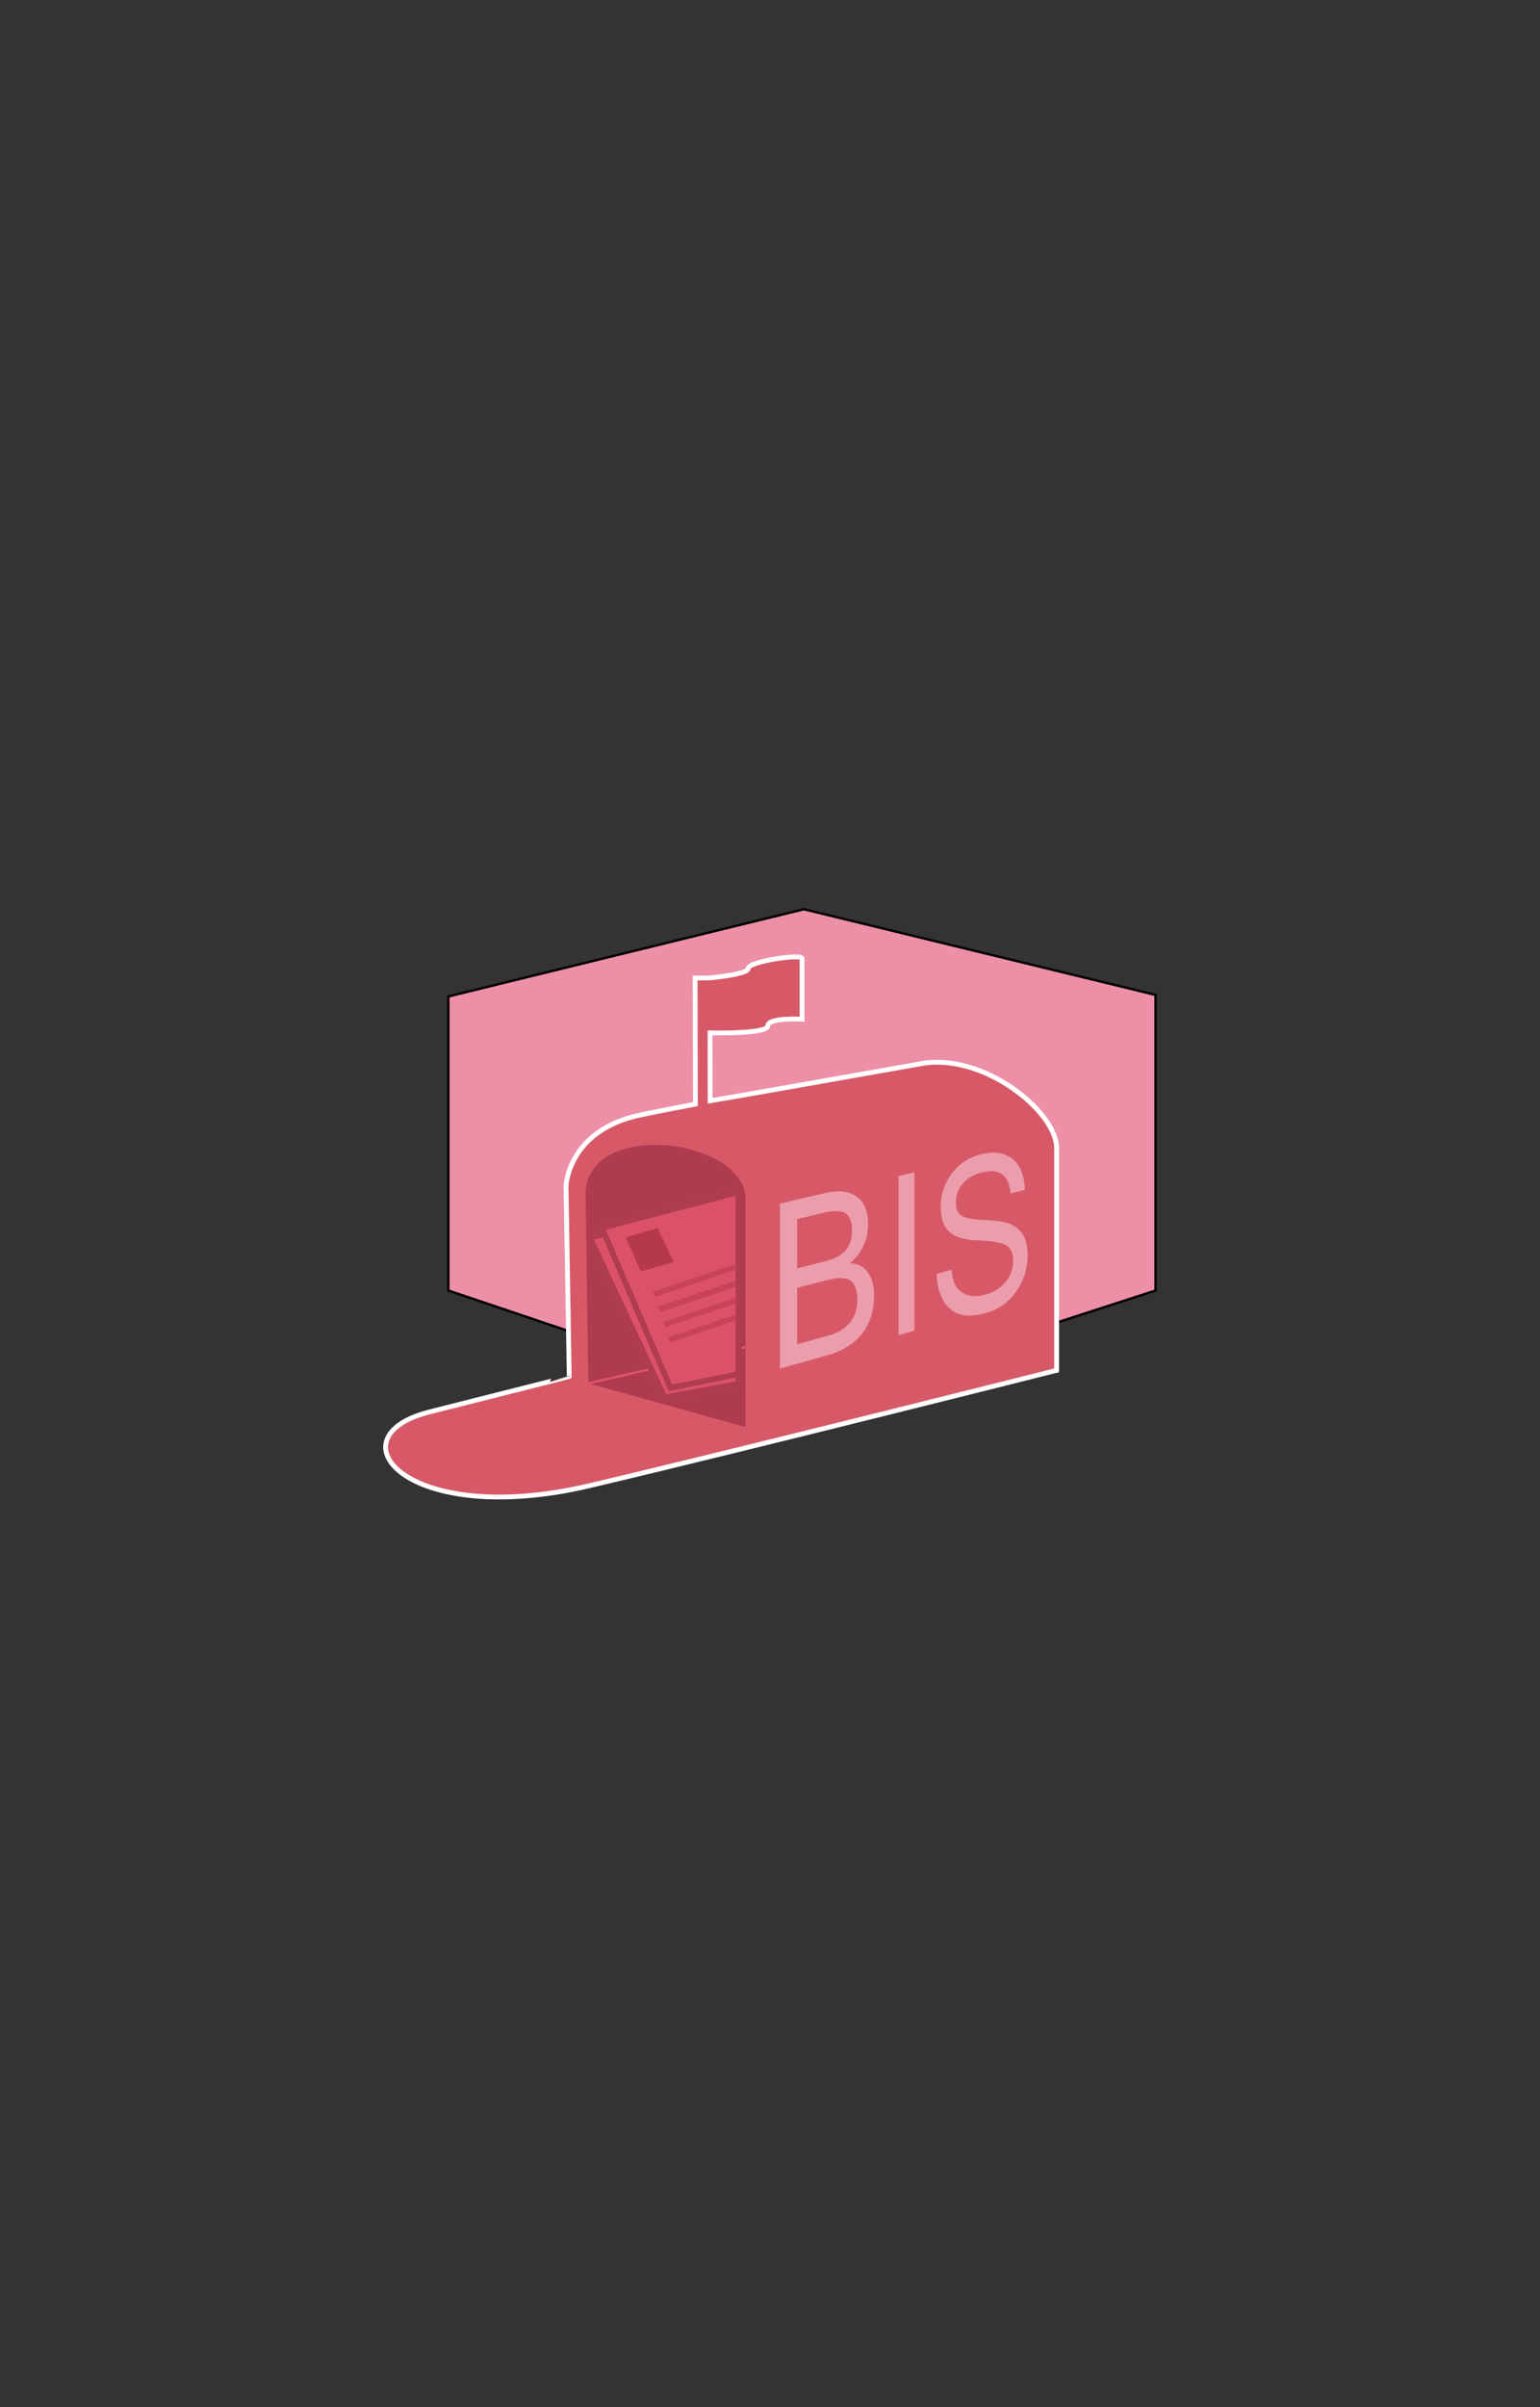<?xml version="1.0" encoding="utf-8"?>
<!-- Generator: Adobe Illustrator 28.1.0, SVG Export Plug-In . SVG Version: 6.00 Build 0)  -->
<svg version="1.1" id="Calque_1" xmlns="http://www.w3.org/2000/svg" xmlns:xlink="http://www.w3.org/1999/xlink" x="0px" y="0px"
	 viewBox="0 0 160 250" style="enable-background:new 0 0 160 250;" xml:space="preserve">
<rect x="0" y="0" width="160" height="250" fill="#333333" stroke="none"/>
<style type="text/css">
	.st0{fill:#ED8FA7;stroke:#000000;stroke-width:0.25;stroke-miterlimit:10;}
	.st1{fill:#D75967;stroke:#FFFFFF;stroke-width:0.5;stroke-miterlimit:10;}
	.st2{fill:#EC9DAC;}
	.st3{fill:#AE3B4E;}
	.st4{fill:none;stroke:#DD526B;stroke-width:0.25;stroke-miterlimit:10;}
	.st5{fill:#DB5268;}
	.st6{fill:#AF3C4F;}
	.st7{fill:#B6384B;}
	.st8{fill:#C84358;}
</style>
<g id="Paysagiste">
</g>
<g id="Agence_x5F_immobiliere">
	<g id="Tas_droite">
	</g>
	<g id="Tas_milieu">
	</g>
	<g id="Tas_gauche">
	</g>
</g>
<g id="N_x5F_bis">
	<polygon class="st0" points="46.58,134.03 46.58,103.49 83.52,94.43 120.06,103.33 120.06,134.03 82.6,146.18 	"/>
	<path class="st1" d="M95.76,110.46c-21.25,3.77-21.98,3.87-21.98,3.87l-0.01-7.06c0.81,0.02,6,0.09,6-0.73
		c0-0.89,3.56-0.69,3.56-0.69s0-5.83,0-6.32s-5.59,0.31-5.59,1.05c0,0.63-4.09,0.99-4.09,0.99h-1.43l0.03,13.1
		c0,0-4.52,0.86-5.82,1.15c-7.46,1.62-7.62,7.38-7.62,7.38l0.33,19.76c0,0,0.01,0.02-14.49,3.67c-10.4,2.61-2.38,12.16,16.64,7.66
		c16.26-3.84,48.49-11.97,48.49-11.97s0-15.96,0-23.09C109.77,115.43,102.16,109.32,95.76,110.46z"/>
	<g>
		<path class="st2" d="M90.81,134.54c0,1.56-0.4,2.87-1.22,3.93c-0.81,1.06-2.01,1.82-3.59,2.27l-4.97,1.4V125l4.73-1.1
			c1.38-0.32,2.47-0.19,3.26,0.39c0.78,0.58,1.17,1.52,1.17,2.84c0,1.61-0.61,2.95-1.84,4.05c0.83,0.06,1.45,0.4,1.86,1.03
			C90.61,132.83,90.81,133.61,90.81,134.54z M82.82,131.73l2.93-0.74c0.96-0.24,1.66-0.62,2.1-1.12c0.45-0.51,0.67-1.21,0.67-2.13
			c0-0.83-0.21-1.39-0.65-1.71c-0.43-0.31-1.19-0.34-2.28-0.08l-2.77,0.66C82.82,126.61,82.82,131.73,82.82,131.73z M82.82,139.61
			l3.18-0.88c2.06-0.57,3.07-1.81,3.07-3.73c0-1-0.24-1.66-0.71-2c-0.48-0.34-1.33-0.34-2.59-0.02l-2.95,0.77
			C82.82,133.76,82.82,139.61,82.82,139.61z"/>
		<path class="st2" d="M95,138.19l-1.65,0.47v-16.52l1.65-0.39V138.19z"/>
		<path class="st2" d="M102.44,136.36c-1.68,0.48-2.93,0.32-3.78-0.47c-0.85-0.8-1.3-2-1.34-3.6l1.55-0.41
			c0.08,1.19,0.46,1.98,1.12,2.38c0.66,0.39,1.46,0.46,2.38,0.2c0.87-0.24,1.57-0.68,2.1-1.31c0.53-0.63,0.79-1.36,0.79-2.19
			c0-0.87-0.27-1.44-0.82-1.69c-0.55-0.26-1.49-0.4-2.85-0.45c-1.37-0.04-2.35-0.33-2.95-0.88c-0.6-0.55-0.9-1.41-0.9-2.58
			c0-1.32,0.39-2.5,1.18-3.52c0.78-1.02,1.81-1.68,3.09-1.98c1.33-0.31,2.39-0.14,3.2,0.51c0.8,0.64,1.22,1.71,1.27,3.21l-1.49,0.37
			c-0.15-1.89-1.12-2.63-2.91-2.2c-0.87,0.21-1.56,0.59-2.04,1.16c-0.49,0.56-0.73,1.22-0.73,1.97c0,0.68,0.2,1.14,0.59,1.38
			c0.39,0.24,1.12,0.39,2.17,0.43c1.05,0.05,1.88,0.15,2.49,0.3c0.61,0.15,1.13,0.49,1.56,1.02s0.64,1.32,0.64,2.4
			c0,1.36-0.39,2.6-1.18,3.73C104.78,135.25,103.74,136,102.44,136.36z"/>
	</g>
	<path class="st3" d="M77.45,148.21l-16.32-4.54c0,0-0.02-0.65-0.29-19.52c-0.11-8.02,16.61-5.99,16.61,0.4
		C77.45,150.23,77.45,148.21,77.45,148.21z"/>
	<line class="st4" x1="61.13" y1="143.67" x2="77.45" y2="139.91"/>
	<g>
		<polygon class="st5" points="61.29,128.52 76.73,124.82 76.73,143.71 69.06,145.14 		"/>
		<path class="st6" d="M76.43,125.2v18.27l-7.21,1.34l-7.51-16.08L76.43,125.2 M77.02,124.45l-0.73,0.18l-14.72,3.52l-0.71,0.17
			l0.31,0.66l7.52,16.08l0.2,0.42l0.45-0.08l7.21-1.34l0.49-0.09v-0.51V125.2v-0.75H77.02z"/>
	</g>
	<g>
		<polygon class="st5" points="62.53,127.51 76.73,123.8 76.73,142.7 69.65,144.13 		"/>
		<path class="st6" d="M76.43,124.19v18.27l-6.6,1.34l-6.89-16.08L76.43,124.19 M77.02,123.42l-0.74,0.2l-13.49,3.52l-0.67,0.17
			l0.27,0.64l6.89,16.08l0.19,0.45l0.48-0.1l6.6-1.34l0.48-0.1v-0.49v-18.27L77.02,123.42L77.02,123.42z"/>
	</g>
	<polygon class="st7" points="65.01,128.52 68.33,127.54 69.98,131.07 66.59,132.05 	"/>
	<polygon class="st8" points="68.05,134.7 67.86,134.14 76.41,131.27 76.42,131.89 	"/>
	<polygon class="st8" points="69.11,137.86 68.92,137.29 76.41,134.78 76.41,135.4 	"/>
	<polygon class="st8" points="69.63,139.43 69.44,138.87 76.41,136.53 76.41,137.16 	"/>
	<polygon class="st8" points="68.58,136.28 68.39,135.71 76.41,133.03 76.41,133.65 	"/>
</g>
<g id="Agence_x5F_interim">
</g>
<g id="Piscine_00000107566784248499352030000008077343621116538778_">
</g>
<g id="Geometre">
</g>
</svg>
